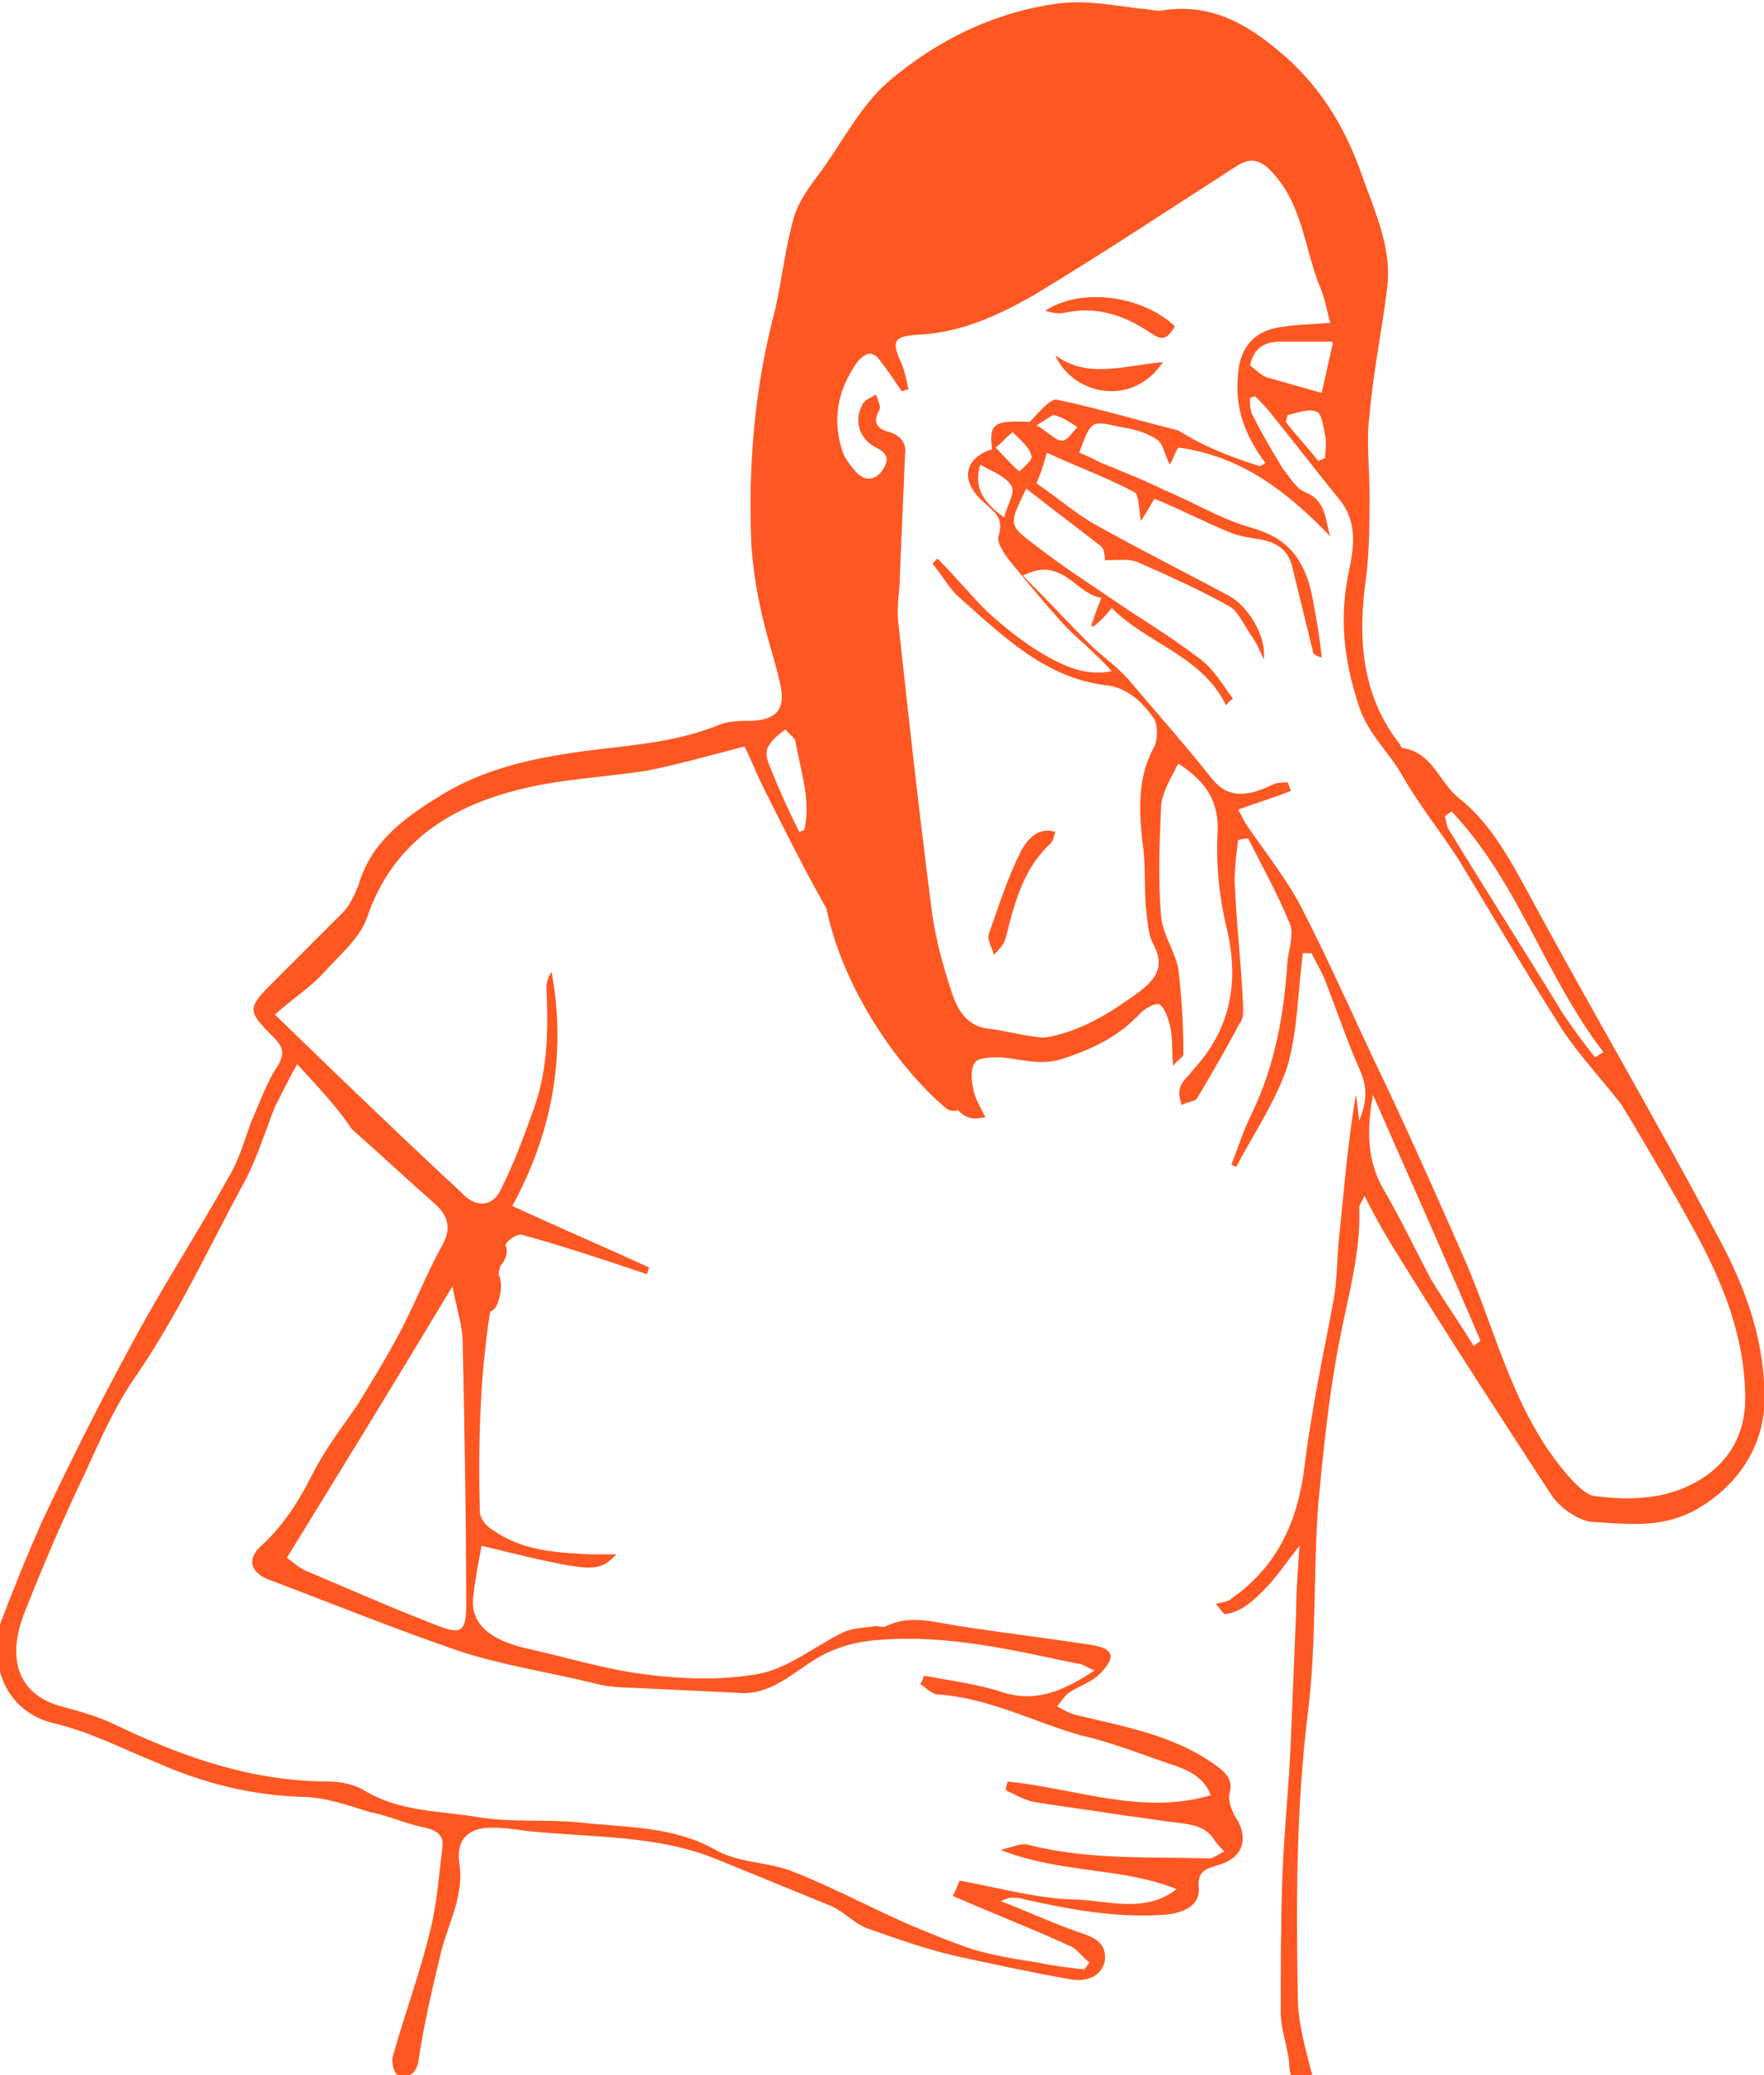 <?xml version="1.0" encoding="utf-8"?>
<!-- Generator: Adobe Illustrator 19.1.0, SVG Export Plug-In . SVG Version: 6.00 Build 0)  -->
<svg version="1.1" id="Layer_1" xmlns="http://www.w3.org/2000/svg" xmlns:xlink="http://www.w3.org/1999/xlink" x="0px" y="0px"
	 viewBox="-427 220.5 103.3 121.5" style="enable-background:new -427 220.5 103.3 121.5;" xml:space="preserve">
<style type="text/css">
	.st0{fill:#FF5722;}
</style>
<g id="nausea-lady">
	<path class="st0" d="M-326.5,292.7c-3.6-6.8-7.5-13.4-11.1-20.1c-1.1-2-2.2-4-4-5.4c-1.1-0.9-1.5-2.6-3.2-2.9
		c-0.1,0-0.2-0.1-0.2-0.2c-2.3-2.9-2.5-6.3-2-9.8c0.2-1.6,0.2-3.3,0.2-4.9c0-1.5-0.2-3.1,0-4.6c0.2-2.4,0.7-4.8,1-7.2
		c0.4-2.5-0.7-4.7-1.5-7c-1-2.8-2.5-5.2-4.8-7.1c-2-1.7-4.1-2.8-6.8-2.4c-0.4,0.1-0.9-0.1-1.4-0.1c-1.5-0.2-3.2-0.5-4.7-0.3
		c-3.8,0.5-7.2,2.2-10,4.6c-1.6,1.4-2.6,3.4-3.9,5.2c-0.6,0.8-1.3,1.7-1.6,2.7c-0.5,1.7-0.7,3.6-1.1,5.4c-1.2,4.5-1.6,9.1-1.4,13.8
		c0.1,1.4,0.3,2.7,0.6,4c0.3,1.4,0.8,2.8,1.1,4.2c0.3,1.4-0.2,2-1.6,2.1c-0.7,0-1.3,0-1.9,0.2c-2.4,1-4.9,1.2-7.4,1.5
		c-3.2,0.4-6.4,1-9.2,2.8c-2.1,1.3-3.9,2.7-4.6,5.1c-0.2,0.5-0.5,1.2-0.9,1.6l-4.2,4.2c-1.4,1.4-1.4,1.6,0,3c0.6,0.6,0.9,1,0.3,1.9
		c-0.6,0.9-1,2.1-1.5,3.2c-0.4,1.1-0.7,2.2-1.3,3.2c-1.9,3.4-4,6.6-5.8,10c-1.8,3.3-3.5,6.7-5.1,10.1c-0.9,2-1.7,4-2.5,6.1
		c-0.6,2.2,0.2,5.1,3.2,5.8c2.1,0.5,4,1.5,6,2.3c2.7,1.2,5.5,1.9,8.5,2c1.3,0,2.7,0.5,4,0.9c1.1,0.2,2.1,0.7,3.2,0.9
		c0.8,0.2,1.1,0.5,1,1.2c-0.2,1.6-0.3,3.2-0.7,4.8c-0.6,2.5-1.5,4.9-2.2,7.4c-0.1,0.4,0.1,1,0.3,1.1c0.5,0.1,1,0.1,1.2-0.8
		c0.3-2.1,0.8-4.2,1.3-6.3c0.4-1.7,1.4-3.4,1.1-5.3c-0.2-1.4,0.5-2.1,1.9-2.1c0.7,0,1.4,0.1,2.1,0.2c3.8,0.4,7.6,0.2,11.2,1.7
		c2.2,0.9,4.4,1.8,6.6,2.7c0.7,0.3,1.3,1,2.1,1.3c1.7,0.6,3.4,1.2,5.1,1.6c2.3,0.5,4.6,1,6.9,1.4c0.9,0.1,1.7-0.2,1.9-1.1
		c0.1-0.9-0.4-1.3-1.3-1.6c-1.5-0.5-3-1.2-4.8-1.9c0.5-0.2,0.5-0.2,0.6-0.2c0.3,0,0.5,0,0.8,0.1c2.7,0.6,5.4,1.1,8.2,0.9
		c1.2-0.1,2.1-0.6,2-1.6c-0.1-1,0.5-1.1,1.1-1.3c1.5-0.4,1.9-1.6,1-2.9c-0.2-0.4-0.4-0.9-0.3-1.3c0.2-0.7-0.1-1.1-0.6-1.5
		c-2.5-1.9-5.5-2.4-8.4-3.1c-0.4-0.1-0.7-0.3-1.1-0.5c0.2-0.2,0.4-0.6,0.7-0.8c0.6-0.4,1.3-0.6,1.8-1.1c1-1,0.8-1.5-0.5-1.7
		c-2.6-0.4-5.1-0.7-7.7-1.1c-1.4-0.2-2.9-0.7-4.3,0c-0.2,0.1-0.4,0-0.6,0c-0.7,0.1-1.4,0.1-2,0.4c-1.6,0.8-3.2,2.1-4.9,2.4
		c-2.2,0.4-4.6,0.3-6.8,0c-2.3-0.3-4.5-1-6.8-1.5c-2.1-0.5-3.2-1.4-3.1-2.9c0.1-1,0.3-2,0.5-3.1c6.6,1.6,6.8,1.6,7.9,0.5h-1.5
		c-2-0.1-4-0.2-5.7-1.4c-0.4-0.2-0.8-0.7-0.8-1.1c-0.1-3.9,0-7.9,0.6-11.7c0.2-0.1,0.3-0.2,0.4-0.4c0.2-0.5,0.3-1,0.2-1.5
		c0-0.1-0.1-0.2-0.1-0.3c0-0.2,0.1-0.4,0.1-0.5c0.3-0.3,0.5-0.8,0.3-1.2c0,0,0,0,0,0c0.1-0.3,0.7-0.7,1-0.6c2.2,0.6,4.3,1.3,6.4,2
		c0.3,0.1,0.6,0.2,0.9,0.3c0-0.1,0.1-0.3,0.1-0.4c-2.6-1.2-5.2-2.3-8-3.6c2.3-4.2,3.2-8.8,2.3-13.7c-0.2,0.3-0.3,0.6-0.3,0.9
		c0.1,2.4,0.1,4.7-0.7,7c-0.6,1.7-1.2,3.3-2,4.9c-0.5,1-1.5,1-2.3,0.1c-0.5-0.5-1-0.9-1.5-1.4c-3.1-2.9-6.2-5.9-9.4-9
		c1.1-1,2.1-1.6,2.9-2.5c0.9-1,2.1-2,2.5-3.2c1.5-4.4,4.9-6.5,9-7.5c2.4-0.6,5-0.7,7.5-1.1c1.9-0.4,3.7-0.9,5.6-1.4
		c0.4,0.8,0.7,1.6,1.1,2.4c1.2,2.4,2.4,4.8,3.7,7.1c0.9,4.4,3.9,9,6.9,11.6c0.2,0.2,0.5,0.3,0.8,0.2c0.4,0.4,0.8,0.6,1.6,0.4
		c-0.3-0.6-0.6-1.1-0.7-1.6c-0.1-0.5-0.2-1.2,0.1-1.6c0.2-0.3,1-0.3,1.5-0.3c1.2,0.1,2.3,0.5,3.6,0.1c1.8-0.6,3.3-1.3,4.6-2.7
		c0.3-0.3,0.9-0.6,1.1-0.5c0.3,0.2,0.5,0.8,0.6,1.2c0.2,0.7,0.1,1.5,0.2,2.4c0.3-0.4,0.6-0.5,0.6-0.7c0-1.7-0.1-3.3-0.3-5
		c-0.2-1-0.9-2-1-3c-0.2-2.2-0.1-4.4,0-6.6c0.1-0.8,0.6-1.6,1-2.4c1.7,1.1,2.4,2.3,2.3,4.1c-0.1,1.8,0.1,3.7,0.5,5.4
		c0.8,3.2,0.3,6-1.9,8.4c-0.3,0.4-0.7,0.7-0.8,1.1c-0.1,0.3,0,0.7,0.1,1c0.3-0.2,0.8-0.2,0.9-0.4c0.9-1.5,1.7-2.9,2.5-4.4
		c0.2-0.2,0.2-0.6,0.2-0.9c-0.1-2.5-0.4-4.9-0.5-7.4c0-0.8,0.1-1.6,0.2-2.4c0.2-0.1,0.4-0.1,0.6-0.1c0.8,1.6,1.7,3.2,2.4,4.9
		c0.3,0.6,0,1.5-0.1,2.2c-0.2,3.1-0.7,6.1-2.1,9c-0.5,1-0.8,2-1.2,3c0.1,0,0.2,0.1,0.3,0.1c1-1.9,2.3-3.8,3-5.9
		c0.6-2.1,0.6-4.4,0.9-6.6h0.5c0.3,0.6,0.6,1.1,0.8,1.6c0.7,1.8,1.3,3.6,2.1,5.4c0.4,1,0.3,1.8-0.1,2.8c-0.1-0.6-0.1-1-0.2-1.5
		c-0.5,2.9-0.7,5.7-1,8.5c-0.1,1.1-0.1,2.3-0.3,3.5c-0.6,3.2-1.3,6.4-1.7,9.7c-0.4,3.3-1.6,5.9-4.3,7.8c-0.2,0.2-0.6,0.2-0.9,0.3
		c0.2,0.2,0.3,0.4,0.5,0.6c1-0.1,1.7-0.8,2.4-1.5c0.6-0.6,1.2-1.5,2-2.5c-0.1,1.5-0.2,2.7-0.2,3.9c-0.1,2.4-0.2,4.9-0.3,7.3
		c-0.1,2.7-0.4,5.4-0.5,8.1c-0.1,2.7-0.1,5.3-0.1,8c0,1,0.4,2,0.5,3c0,1.1,0.5,1.2,1.4,0.9c-0.4-1.6-0.9-3.2-0.9-4.8
		c-0.1-5.6-0.1-11.1,0.6-16.7c0.5-4.1,0.3-8.2,0.6-12.2c0.3-3.1,0.6-6.2,1.2-9.3c0.5-2.7,1.3-5.3,1.2-8c0-0.2,0.2-0.4,0.3-0.7
		c0.7,1.4,1.4,2.6,2.1,3.7c2.9,4.7,5.9,9.3,8.9,13.9c0.5,0.7,1.5,1.4,2.3,1.5c2,0.1,3.9,0.4,5.9-0.6c2.3-1.2,4-3.4,4.2-6
		C-323.5,299.2-324.8,295.8-326.5,292.7z M-399.9,299.2c0.1,5.1,0.2,10.2,0.2,15.3c0,1.5-0.3,1.7-1.6,1.2c-2.6-1-5.1-2.1-7.7-3.2
		c-0.5-0.2-0.9-0.6-1.2-0.8c3.2-5.2,6.4-10.4,9.7-15.9C-400.3,297-399.9,298.1-399.9,299.2z M-406.4,286.6c1.7,1.5,3.3,3,5,4.5
		c0.7,0.7,0.8,1.4,0.3,2.3c-1,1.8-1.7,3.7-2.7,5.5c-0.7,1.3-1.5,2.6-2.3,3.9c-0.9,1.3-1.9,2.6-2.6,4c-0.8,1.6-1.7,3-3,4.2
		c-0.9,0.8-0.6,1.6,0.5,2c3.7,1.4,7.4,2.9,11.2,4.2c2.5,0.8,5.1,1.2,7.6,1.8c0.7,0.2,1.5,0.3,2.2,0.3c2.1,0.1,4.2,0.2,6.3,0.3
		c1.7,0.2,2.9-0.8,4.1-1.6c1.4-1,2.8-1.4,4.4-1.5c3.9-0.3,7.7,0.6,11.5,1.4c0.3,0,0.5,0.2,1,0.4c-1.7,1.1-3.3,1.9-5.3,1.3
		c-1.5-0.5-3.1-0.7-4.7-1c0,0.1-0.1,0.3-0.2,0.5c0.3,0.2,0.7,0.6,1,0.6c3,0.2,5.6,1.6,8.4,2.4c1.8,0.4,3.5,1.1,5.3,1.7
		c0.9,0.3,1.9,0.7,2.3,1.8c-4,1.2-7.9-0.4-11.9-0.8c0,0.1-0.1,0.3-0.1,0.5c0.6,0.3,1.1,0.6,1.7,0.7c1.8,0.3,3.5,0.5,5.3,0.8
		c1,0.1,2,0.3,3,0.4c0.8,0.1,1.7,0.2,2.2,1c0.2,0.3,0.4,0.5,0.6,0.7c-0.3,0.1-0.6,0.4-0.9,0.4c-3.5-0.1-7.1,0.1-10.6-0.8
		c-0.4-0.1-0.8,0.1-1.6,0.3c3.5,1.4,7.1,1,10.3,2.3c-1.9,1.5-4.2,0.6-6.2,0.6c-2.2-0.1-4.3-0.7-6.5-1.1c-0.1,0.2-0.2,0.5-0.4,0.9
		c2.3,1,4.6,1.9,6.8,2.9c0.5,0.2,0.8,0.7,1.2,1c-0.1,0.1-0.2,0.3-0.3,0.4c-0.9-0.1-1.8-0.2-2.7-0.4c-1.3-0.2-2.6-0.4-3.9-0.8
		c-1.2-0.4-2.4-0.9-3.6-1.4c-2.3-1-4.5-2.2-6.8-3.1c-1.4-0.6-3.2-0.5-4.6-1.3c-2.5-1.4-5.2-1.3-7.9-1.6c-2-0.2-4,0-5.9-0.3
		c-2.3-0.4-4.7-0.3-6.8-1.6c-0.5-0.3-1.3-0.5-2-0.5c-4.5,0-8.5-1.4-12.5-3.3c-1-0.5-2.1-0.8-3.2-1.1c-2.3-0.6-3.3-2.5-2.2-5.4
		c1.1-2.8,2.3-5.6,3.6-8.3c0.9-2,1.8-4,3-5.7c2.4-3.5,4.2-7.4,6.2-11.1c0.8-1.4,1.3-3.1,1.9-4.6c0.4-0.8,0.8-1.6,1.3-2.5
		C-408.3,284.2-407.2,285.4-406.4,286.6z M-379.9,269.1c-0.1,0-0.2,0.1-0.3,0.1c-0.6-1.2-1.2-2.5-1.7-3.8c-0.2-0.4-0.3-0.9-0.1-1.2
		c0.2-0.4,0.6-0.7,1-1c0.2,0.3,0.6,0.5,0.6,0.8C-380.1,265.7-379.5,267.4-379.9,269.1z M-342,268c3.9,4.1,5.5,9.7,8.9,14.1
		c-0.2,0.1-0.3,0.2-0.5,0.3c-0.7-0.9-1.3-1.7-1.9-2.6c-2.2-3.6-4.5-7.2-6.7-10.8c-0.1-0.2-0.1-0.5-0.2-0.7
		C-342.3,268.2-342.1,268.1-342,268z M-349,240.8c-0.2,0.9-0.4,1.8-0.6,2.7c-1.1-0.3-2.1-0.6-3.2-0.9c-0.3-0.1-0.6-0.4-1-0.7
		c0.2-0.9,0.7-1.4,1.8-1.4h3C-349,240.5-348.9,240.7-349,240.8z M-349.4,247.3c-0.1,0.1-0.3,0.1-0.4,0.2c-0.6-0.8-1.3-1.5-1.9-2.3
		c0-0.1,0.1-0.3,0.1-0.4c0.5-0.1,1.2-0.4,1.7-0.2c0.3,0.1,0.4,0.9,0.5,1.4C-349.3,246.4-349.4,246.9-349.4,247.3z M-360.2,278.5
		c-1.5,1.1-3,2.1-4.9,2.6c-0.4,0.1-0.8,0.2-1.2,0.1c-1-0.1-2-0.4-3-0.5c-1.1-0.2-1.6-1.1-1.9-1.9c-0.6-1.8-1.1-3.6-1.3-5.5
		c-0.7-5.4-1.3-10.9-1.9-16.4c-0.1-0.9,0.1-1.9,0.1-2.8c0.1-2.3,0.2-4.7,0.3-7c0.1-0.7-0.3-1.1-0.9-1.3c-0.8-0.2-1-0.6-0.6-1.3
		c0.1-0.2-0.1-0.6-0.2-0.9c-0.3,0.2-0.7,0.3-0.8,0.6c-0.5,0.9-0.2,2,0.8,2.5c0.8,0.4,0.7,0.8,0.4,1.3c-0.4,0.6-1,0.7-1.5,0.2
		c-0.3-0.3-0.6-0.7-0.8-1.1c-0.7-1.9-0.4-3.7,0.8-5.4c0.6-0.7,1-0.6,1.4,0c0.4,0.5,0.8,1.1,1.2,1.7c0.1,0,0.3-0.1,0.4-0.1
		c-0.1-0.5-0.2-1-0.4-1.5c-0.6-1.3-0.5-1.6,0.9-1.7c2.5-0.1,4.7-1.1,6.8-2.3c4-2.4,7.9-5,11.8-7.5c1-0.7,1.6-0.4,2.3,0.4
		c1.7,1.9,1.8,4.4,2.7,6.6c0.3,0.7,0.4,1.4,0.6,2.1c-1.2,0.1-2.2,0.1-3.2,0.3c-1.4,0.3-2.1,1.3-2.2,2.7c-0.2,2,0.4,3.6,1.6,5.2
		c-0.1,0.1-0.2,0.1-0.3,0.2c-1.6-0.5-3.2-1.1-4.8-2.1c-2.4-0.6-4.7-1.3-7.1-1.8c-0.4-0.1-1.1,0.8-1.6,1.3c-2.1-0.1-2.4,0.1-2.2,1.6
		c-1.6,0.5-1.9,1.8-0.6,3c0.6,0.6,1.3,0.9,1,2c-0.2,0.4,0.3,1.1,0.6,1.5c0.9,1.1,1.8,2.2,2.7,3.2c0.5,0.6,1.1,1.2,1.7,1.7
		c0.5,0.5,1.1,1,1.6,1.6c-1.5,0.3-2.8-0.3-4-1c-1.2-0.7-2.3-1.6-3.3-2.5c-1-1-1.9-2.1-2.9-3.1c-0.1,0.1-0.2,0.2-0.3,0.3
		c0.6,0.7,1,1.5,1.6,2c2.5,2.2,4.9,4.6,8.4,5.1c1.4,0.1,2.3,1,3,2c0.2,0.4,0.2,1.2,0,1.6c-1,1.8-0.9,3.7-0.7,5.6
		c0.2,1.2,0.1,2.5,0.2,3.8c0.1,0.7,0.1,1.5,0.4,2.1C-358.8,277-359.2,277.7-360.2,278.5z M-363.9,245.5c-0.3,0.3-0.6,0.8-0.9,0.8
		c-0.4,0-0.8-0.5-1.5-0.9c0.5-0.3,0.9-0.6,1-0.6C-364.8,244.9-364.4,245.2-363.9,245.5z M-368.7,246.7c0.3-0.2,0.5-0.5,1-0.9
		c0.5,0.5,1,0.9,1.1,1.4c0.1,0.2-0.4,0.6-0.7,0.9C-367.8,247.7-368.2,247.2-368.7,246.7z M-368.2,250.8c-1.2-0.9-1.8-1.7-1.4-3.1
		c0.7,0.4,1.5,0.7,1.8,1.2C-367.5,249.3-368,250-368.2,250.8z M-340.7,299.3c-0.8-1.3-1.7-2.6-2.5-3.9c-0.9-1.7-1.8-3.6-2.8-5.3
		c-0.9-1.6-1-3.3-0.6-5.5c2.2,5,4.3,9.7,6.3,14.4C-340.4,299.1-340.6,299.2-340.7,299.3z M-328.6,307.7c-1.6,0.6-3.3,0.6-4.9,0.4
		c-0.5,0-1-0.5-1.4-0.9c-3.4-3.7-4.4-8.5-6.3-12.9c-1.5-3.4-3-6.8-4.6-10.2c-1.7-3.5-3.2-7-5-10.5c-0.9-1.7-2.1-3.2-3.2-4.8
		c-0.2-0.3-0.3-0.6-0.5-0.9c1.1-0.4,2.1-0.7,3.1-1.1c-0.1-0.2-0.1-0.3-0.2-0.5c-0.2,0-0.5,0-0.8,0.1c-0.4,0.2-0.9,0.4-1.3,0.5
		c-1,0.2-1.7,0-2.4-0.9c-1.5-1.9-3.2-3.8-4.8-5.7c-0.7-0.8-1.6-1.4-2.3-2.1c-1.3-1.3-2.5-2.6-3.9-4c2.3-1.2,3.1,1.1,4.6,1.3
		c-0.3,0.7-0.4,1.1-0.6,1.6l0.1,0.1c0.4-0.3,0.7-0.6,1.1-1.1c2.1,2.1,5.3,2.8,6.7,5.7c0.1-0.2,0.3-0.3,0.4-0.4
		c-0.6-0.8-1.1-1.7-1.9-2.3c-1.3-1-2.7-1.9-4.1-2.8c-1.9-1.3-3.8-2.5-5.6-3.9c-1.6-1.2-1.5-1.2-0.5-3.3c1.5,1.2,3,2.3,4.4,3.4
		c0.2,0.2,0.2,0.7,0.2,0.8c0.7,0,1.4-0.1,1.9,0.1c1.8,0.8,3.6,1.6,5.4,2.6c0.5,0.3,0.8,1,1.2,1.6c0.3,0.4,0.5,0.8,0.8,1.5
		c0.2-1.3-0.9-3.1-2-3.7c-2.6-1.4-5.2-2.7-7.7-4.1c-1.3-0.7-2.4-1.7-3.6-2.5c0.2-0.5,0.4-1,0.6-1.8c1.7,0.8,3.4,1.4,5.1,2.3
		c0.3,0.1,0.3,1,0.4,1.7c0.3-0.4,0.5-0.8,0.8-1.3c1.5,0.6,3,1.4,4.5,2c0.5,0.2,1.2,0.3,1.8,0.4c1,0.2,1.6,0.7,1.8,1.7
		c0.4,1.6,0.8,3.3,1.2,4.9c0,0.1,0.2,0.2,0.5,0.3c-0.1-1.1-0.3-2.2-0.5-3.3c-0.1-0.5-0.2-1-0.4-1.5c-0.6-1.5-1.5-2.3-3.2-2.8
		c-1.8-0.5-3.4-1.5-5.1-2.2c-1.2-0.6-2.5-1.1-3.7-1.6c-0.4-0.2-0.8-0.4-1.3-0.6c0.7-1.9,0.7-1.9,2.4-1.5c0.7,0.1,1.5,0.3,2.1,0.7
		c0.4,0.2,0.5,0.9,0.8,1.5c0.2-0.3,0.3-0.7,0.5-1c3.7,0.5,6.4,2.6,8.9,5.2c-0.3-0.9-0.2-2.1-1.5-2.6c-0.5-0.2-0.9-0.9-1.3-1.4
		c-0.6-1-1.2-2-1.7-3c-0.2-0.3-0.2-0.7-0.2-1.1c0.1,0,0.2-0.1,0.3-0.1c0.4,0.4,0.7,0.7,1,1.1c1.3,1.6,2.6,3.3,3.9,4.9
		c1.1,1.3,0.9,2.8,0.6,4.2c-0.6,2.8-0.3,5.3,0.6,8c0.5,1.5,1.6,2.5,2.4,3.8c1,1.8,2.3,3.4,3.4,5.1c2,3.3,4,6.7,6.1,10
		c1,1.5,2.3,2.9,3.4,4.3c0.2,0.3,0.3,0.5,0.5,0.8c1.3,2.2,2.6,4.4,3.8,6.6c1.7,3.1,3,6.3,3,9.9C-324.8,305-326.3,306.8-328.6,307.7z
		"/>
	<path class="st0" d="M-365.2,269.2c-0.1,0.3-0.1,0.5-0.3,0.7c-1.6,1.5-2.1,3.5-2.6,5.5c-0.1,0.4-0.4,0.7-0.7,1
		c-0.1-0.4-0.4-0.9-0.3-1.2c0.6-1.7,1.1-3.3,1.9-4.9C-366.8,269.6-366.2,268.9-365.2,269.2z"/>
	<path class="st0" d="M-365.2,241.3c1.9,1.4,4,0.6,6.3,0.4C-360.7,244.4-364.2,243.6-365.2,241.3z"/>
	<path class="st0" d="M-358.2,239.6c-0.4,0.7-0.7,0.9-1.4,0.4c-1.5-1-3.1-1.6-5-1.2c-0.4,0.1-0.8,0-1.2-0.1
		C-363.7,237.3-360.1,237.8-358.2,239.6z"/>
</g>
</svg>
